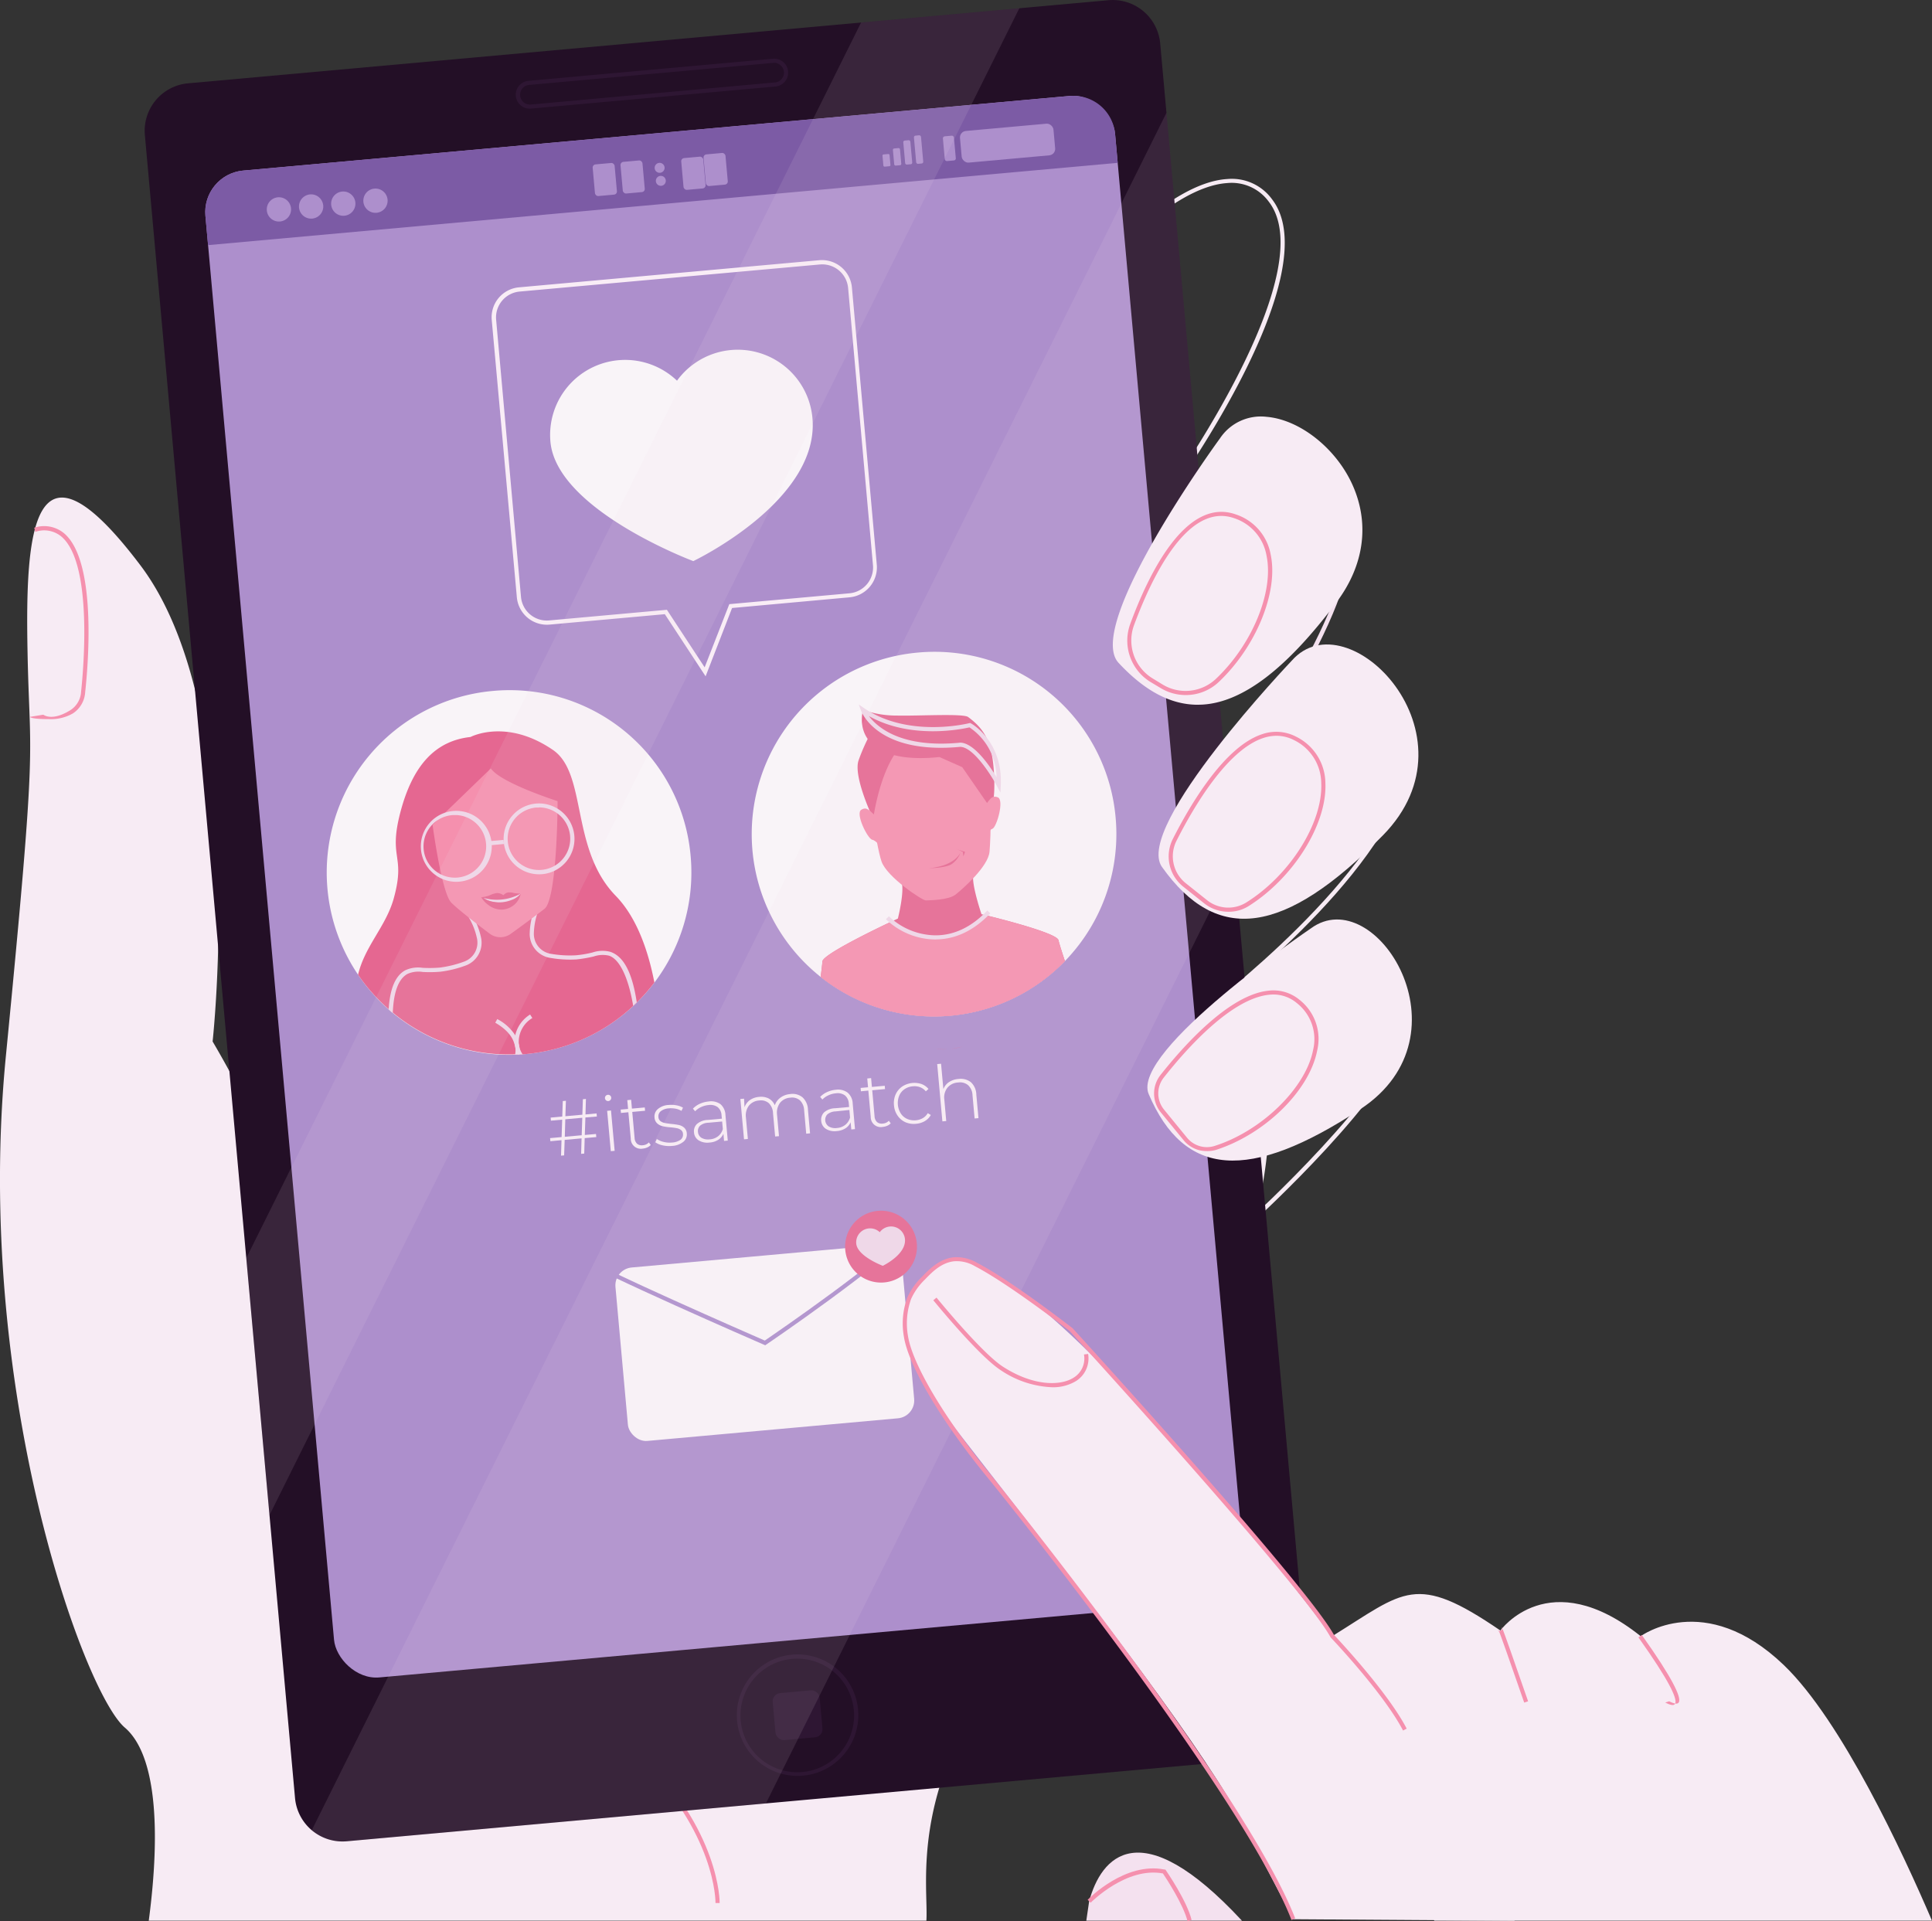 <svg id="Ñëîé_3" data-name="Ñëîé 3" xmlns="http://www.w3.org/2000/svg" viewBox="0 0 466.24 463.68"><rect x="0" y="0" width="466.24" height="463.68" fill="#333333" stroke="none"/><defs><style>.cls-1{fill:#f4e1ef;}.cls-2{fill:#f7ebf4;}.cls-3{fill:#f590ae;}.cls-4{fill:#230f26;}.cls-5{fill:#ad8fcc;}.cls-6{fill:#2e1633;}.cls-7{fill:#f9f4f8;}.cls-8{fill:#e56791;}.cls-9{fill:#efd8e8;}.cls-10{fill:#f9edf6;}.cls-11{opacity:0.11;}.cls-12{fill:#7c5ba5;}</style></defs><title>feature4</title><path class="cls-1" d="M461.91,227l-.8-.6c.29-.38,29-38.92,29.55-59.3l1,0C491.09,187.82,463.11,225.4,461.91,227Z" transform="translate(-165.33 -36.77)"/><path class="cls-2" d="M467.4,332l-.67-.74c.34-.31,33.94-31,37.4-46.17l1,.23C501.58,300.75,468.8,330.71,467.4,332Z" transform="translate(-165.33 -36.77)"/><path class="cls-2" d="M454,283.29l-.59-.81c.39-.28,39.11-28.81,49.44-54.75l.93.37C493.38,254.3,454.42,283,454,283.29Z" transform="translate(-165.33 -36.77)"/><path class="cls-2" d="M447.55,156.44l-27.3-41.19.15-.27c8.23-14.11,27.08-34.13,41.07-35a12,12,0,0,1,10.84,4.89c13.67,17.73-22.78,68.84-24.34,71Zm-26.13-41.23,26.16,39.46c4.09-5.85,36.39-53.07,23.94-69.22a11.07,11.07,0,0,0-10-4.5C448,81.82,429.62,101.32,421.42,115.21Z" transform="translate(-165.33 -36.77)"/><path class="cls-2" d="M410.7,434.6c-26.5,32.37-21.25,56.85-21.81,65.73H201.23c2.94-22.24,1.74-40.19-5.79-46.62-9.95-8.51-36.52-82-28.69-162.08s5.74-69.79,5.22-97.86,1-55.32,27.26-20.54,17.41,114.9,17.41,114.9a249,249,0,0,1,22.65,50.76s142.11-23.81,168.83-54C459.24,227.17,519.73,301.36,410.7,434.6Z" transform="translate(-165.33 -36.77)"/><path class="cls-3" d="M339,496.06l-1,0c0-.17.21-17-19.18-35.75l.7-.72C339.21,478.63,339,495.89,339,496.06Z" transform="translate(-165.33 -36.77)"/><path class="cls-4" d="M445.31,47.22l36.25,401.41a11.5,11.5,0,0,1-10.4,12.46L249,481.16a11.51,11.51,0,0,1-12.47-10.41L200.29,69.35a11.5,11.5,0,0,1,10.4-12.47L432.84,36.82A11.51,11.51,0,0,1,445.31,47.22Z" transform="translate(-165.33 -36.77)"/><rect class="cls-5" x="229.98" y="68.19" width="220.41" height="365.16" rx="10.06" transform="translate(-186.51 -5.16) rotate(-5.16)"/><path class="cls-6" d="M293.16,63a3.38,3.38,0,0,1-3.35-3.07,3.32,3.32,0,0,1,.77-2.45,3.36,3.36,0,0,1,2.28-1.2l59-5.33a3.36,3.36,0,0,1,.61,6.7l-59,5.33Zm59-11.06H352l-59,5.33a2.37,2.37,0,0,0-2.14,2.57A2.36,2.36,0,0,0,293.37,62l59-5.34a2.35,2.35,0,0,0,1.29-4.16A2.31,2.31,0,0,0,352.2,51.92Z" transform="translate(-165.33 -36.77)"/><path class="cls-3" d="M177.26,210.33c-4.23,0-4.52-.43-4.78-.53l3.28-.54c.09,0,2.07,1.71,6.58-1.11a5.64,5.64,0,0,0,2.56-4.45c.55-5.1,2.9-30.89-4.73-37.41a6.5,6.5,0,0,0-6.32-1.15l-.26-1a7.52,7.52,0,0,1,7.23,1.36c7.81,6.67,5.86,31,5.07,38.28a6.59,6.59,0,0,1-3,5.19A10.64,10.64,0,0,1,177.26,210.33Z" transform="translate(-165.33 -36.77)"/><path class="cls-2" d="M481.67,260.84c15.57-11.47,39.06,25.76,12,43.59s-42.59,16.39-51.13-3.6C438.11,290.43,481.67,260.84,481.67,260.84Z" transform="translate(-165.33 -36.77)"/><path class="cls-3" d="M456.54,314.58A7.11,7.11,0,0,1,451,312l-5.54-6.76a7.21,7.21,0,0,1-.09-9c5.66-7.16,16.56-19.33,26-20.36a9.86,9.86,0,0,1,7.56,2.19,12,12,0,0,1,4.27,12.23c-1.87,9.69-12.6,20.21-24.44,24A7.52,7.52,0,0,1,456.54,314.58Zm16.08-37.79a10.88,10.88,0,0,0-1.13.07c-9.09,1-19.77,12.94-25.33,20a6.18,6.18,0,0,0,.08,7.71l5.53,6.76a6.17,6.17,0,0,0,6.7,2c11.33-3.59,22-14,23.75-23.18a11.06,11.06,0,0,0-3.91-11.27A8.77,8.77,0,0,0,472.62,276.79Z" transform="translate(-165.33 -36.77)"/><path class="cls-7" d="M332,243.4a44,44,0,1,1-47.78-39.87A43.83,43.83,0,0,1,332,243.4Z" transform="translate(-165.33 -36.77)"/><path class="cls-7" d="M434.56,234.13a44,44,0,1,1-47.78-39.86A43.86,43.86,0,0,1,434.56,234.13Z" transform="translate(-165.33 -36.77)"/><path class="cls-8" d="M323.25,273.9a44.5,44.5,0,0,1-4.21,4.8c-.29.28-.57.56-.87.83a43.87,43.87,0,0,1-26.05,11.65l-.67.05-.78,0-.33,0-.69,0a43.8,43.8,0,0,1-29.53-10.07c-.34-.28-.66-.55-1-.83a44,44,0,0,1-7.38-8.32c1.65-6.93,6.68-11.59,8.58-18.3,3-10.73-1.36-9.5,1.63-20.9s8.48-17.25,16.93-18.17c0,0,8.63-4.59,19.89,3.13,8.33,5.7,4.15,24,15.21,35.27C319.14,258.37,321.84,266.59,323.25,273.9Z" transform="translate(-165.33 -36.77)"/><path class="cls-9" d="M319,278.7c-.29.28-.57.56-.87.83-1.07-6.46-3.14-11.22-5.83-12.11a6.64,6.64,0,0,0-3.68.19,33.34,33.34,0,0,1-4.21.72,27.54,27.54,0,0,1-6.25-.37,5.85,5.85,0,0,1-5-5.79,18.1,18.1,0,0,1,1.35-6.51l.94.38a16.69,16.69,0,0,0-1.29,6.09,4.87,4.87,0,0,0,4.12,4.84,26.55,26.55,0,0,0,6,.36,25.78,25.78,0,0,0,4.07-.69,7.45,7.45,0,0,1,4.22-.16C315.84,267.53,317.92,271.53,319,278.7Z" transform="translate(-165.33 -36.77)"/><path class="cls-9" d="M277.67,269.81a26.89,26.89,0,0,1-6.07,1.48,30,30,0,0,1-4.27.06,6.51,6.51,0,0,0-3.66.47c-2.17,1.19-3.36,4.35-3.55,9.43-.34-.28-.66-.55-1-.83.3-5.05,1.63-8.17,4-9.47a7.38,7.38,0,0,1,4.18-.6,30.82,30.82,0,0,0,4.13-.05,26.61,26.61,0,0,0,5.85-1.43,4.86,4.86,0,0,0,3.19-5.45,16.92,16.92,0,0,0-2.36-5.81l.84-.54a18.13,18.13,0,0,1,2.49,6.11A5.86,5.86,0,0,1,277.67,269.81Z" transform="translate(-165.33 -36.77)"/><path class="cls-3" d="M299.89,230.12c0,4.73-.39,23.82-3.16,26-1.74,1.35-5.53,4.15-8.1,6l0,0a4.28,4.28,0,0,1-5.11,0c-3-2.26-7.74-5.92-9.3-7.52-2.33-2.4-4.5-18.77-4.5-18.77l14.06-13.6C286.22,225.77,299.89,230.12,299.89,230.12Z" transform="translate(-165.33 -36.77)"/><path class="cls-9" d="M275.44,249.59a8.56,8.56,0,1,1,8.53-9.33h0a8.55,8.55,0,0,1-7.75,9.29C276,249.57,275.7,249.59,275.44,249.59Zm0-16.11-.69,0a7.56,7.56,0,1,0,.69,0Z" transform="translate(-165.33 -36.77)"/><path class="cls-9" d="M295.4,247.78a8.55,8.55,0,1,1,8.53-9.32h0a8.55,8.55,0,0,1-7.75,9.29Q295.79,247.78,295.4,247.78Zm0-16.11c-.23,0-.46,0-.69,0a7.55,7.55,0,1,0,8.2,6.84h0a7.56,7.56,0,0,0-7.51-6.88Z" transform="translate(-165.33 -36.77)"/><rect class="cls-9" x="283.47" y="239.65" width="3.42" height="1" transform="translate(-185.76 -10.17) rotate(-5.16)"/><path class="cls-9" d="M290.54,288.81a5.55,5.55,0,0,0,.14.73h0a5.42,5.42,0,0,0,.77,1.68l-.78,0-.33,0a6.37,6.37,0,0,1-.62-1.5v0a5.83,5.83,0,0,0-.15-.73,6.76,6.76,0,0,1,.1-2.37,8,8,0,0,1,3.59-5l.54.85A6.68,6.68,0,0,0,290.54,288.81Z" transform="translate(-165.33 -36.77)"/><path class="cls-9" d="M291,252.45c-2.52,3.16-7.28,2.3-9.12,1l6.22-.2Z" transform="translate(-165.33 -36.77)"/><path class="cls-8" d="M422.32,268.72a44,44,0,0,1-58.94,3.82c.19-1.49.37-3,.42-3.74.16-2,18.21-10.34,18.21-10.34s1.66-6.53.88-8.87l8.3,1.72,9-3.27c-.36,2.44,2,9.37,2,9.37s18.06,4.28,18.57,6.25C421,264.69,421.71,266.87,422.32,268.72Z" transform="translate(-165.33 -36.77)"/><path class="cls-3" d="M420.75,263.66c-.46-1.77-15.2-5.43-18.08-6.13a19.24,19.24,0,0,1-11.77,5.41,13.59,13.59,0,0,1-10.48-3.74c-4.41,2.09-16.49,7.95-16.62,9.6-.05.79-.23,2.25-.42,3.74a44,44,0,0,0,58.94-3.82C421.71,266.87,421,264.69,420.75,263.66Z" transform="translate(-165.33 -36.77)"/><path class="cls-8" d="M397.66,289.34a13,13,0,0,1-2.81.57A20.9,20.9,0,0,0,397.66,289.34Z" transform="translate(-165.33 -36.77)"/><path class="cls-8" d="M391.12,289.93A21.47,21.47,0,0,0,394,290,13.81,13.81,0,0,1,391.12,289.93Z" transform="translate(-165.33 -36.77)"/><path class="cls-9" d="M290.68,289.54h0a5.58,5.58,0,0,1,0,1.73l-.33,0-.69,0,0-.09a5.41,5.41,0,0,0,.05-1.43v0a5.83,5.83,0,0,0-.15-.73,3,3,0,0,0-.13-.42c-.55-1.9-2.1-3.56-4.58-5l.48-.88a11.48,11.48,0,0,1,4.33,3.89,6.85,6.85,0,0,1,.73,1.64c0,.15.1.3.14.49A4.73,4.73,0,0,1,290.68,289.54Z" transform="translate(-165.33 -36.77)"/><path class="cls-8" d="M281.46,253.31a11.9,11.9,0,0,0,9.52-.86,12.71,12.71,0,0,1-1.66-.16,3.74,3.74,0,0,0-1.46-.12,2.14,2.14,0,0,0-1.05.66,2.58,2.58,0,0,0-1.56-.53,6,6,0,0,0-1.84.6A7.68,7.68,0,0,1,281.46,253.31Z" transform="translate(-165.33 -36.77)"/><path class="cls-8" d="M291,252.45A5,5,0,0,1,288.7,254a7.78,7.78,0,0,1-4.3.42,5,5,0,0,1-2.43-1l-.51-.11a5.92,5.92,0,0,0,1.65,1.82,5.21,5.21,0,0,0,3.61,1.16,4.92,4.92,0,0,0,3.16-1.6A4.78,4.78,0,0,0,291,252.45Z" transform="translate(-165.33 -36.77)"/><path class="cls-3" d="M403.6,222.32c1.14,5.63.84,16.43.53,20s-6.37,8.89-8.15,10.32-6.41,1.38-7.2,1.45-9.42-5.63-10.72-9.41-4.17-21.42-2-25.28,12.93-8.6,17.39-6.8S403.6,222.32,403.6,222.32Z" transform="translate(-165.33 -36.77)"/><path class="cls-8" d="M392.05,219.48c-14.52,1.52-20.06-4-18.47-11.39a24.24,24.24,0,0,0,8.28,1.38c5.09.12,15.89-.54,17.1.35,3.94,2.91,5.81,6,6.24,13.49s-.81,8.52-.81,8.52l-6.85-9.91Z" transform="translate(-165.33 -36.77)"/><path class="cls-8" d="M382.54,217.07c-5,5.73-6.48,17.32-6.48,17.32s-4.93-10.26-3.52-14.15a47,47,0,0,1,3-6.69Z" transform="translate(-165.33 -36.77)"/><path class="cls-3" d="M377.32,234.3c-2.07-1.71-2.67-3-4.15-2.09s1.55,7,2.64,7.23,2.15,1.9,2.15,1.9Z" transform="translate(-165.33 -36.77)"/><path class="cls-3" d="M402.41,232c1.73-2.05,2.09-3.43,3.71-2.8s-.26,7.21-1.29,7.59-1.78,2.25-1.78,2.25Z" transform="translate(-165.33 -36.77)"/><path class="cls-9" d="M406.77,228.07l-.86-1.61c-1.45-2.72-5.91-9.73-9.06-9.42-19.68,1.78-23.59-8.34-23.74-8.78l-.53-1.45,1.28.87c10.78,7.32,25.25,3.66,25.4,3.62l.19-.05.17.1c.08,0,7.7,4.21,7.23,14.9ZM397,216c3.33,0,7.1,5.49,8.82,8.32a14.76,14.76,0,0,0-6.54-12c-1.73.4-14.1,3-24.26-2.73,2.05,2.73,7.77,7.72,21.71,6.45Z" transform="translate(-165.33 -36.77)"/><path class="cls-8" d="M389.45,246.32c6.56-.59,7.69-3.86,7.69-3.86a5.68,5.68,0,0,1-2.25,2.93C393.28,246.29,389.45,246.32,389.45,246.32Z" transform="translate(-165.33 -36.77)"/><path class="cls-8" d="M395.89,241.64a9.26,9.26,0,0,1,1.83.77l.09,1.06.41-1.11Z" transform="translate(-165.33 -36.77)"/><path class="cls-9" d="M391.08,263.51a17.41,17.41,0,0,1-11.95-4.89l.71-.71a16.58,16.58,0,0,0,11.24,4.6h.17c4.47-.05,8.62-2.06,12.35-6l.72.69c-3.92,4.12-8.31,6.24-13.06,6.29Z" transform="translate(-165.33 -36.77)"/><path class="cls-10" d="M335.61,200l-9.84-15-27.84,2.52a7.29,7.29,0,0,1-7.87-6.57L284,114a7.25,7.25,0,0,1,6.56-7.88l72.48-6.55a7.27,7.27,0,0,1,7.88,6.58l6,66.91a7.26,7.26,0,0,1-6.57,7.87L342,183.51Zm-9.34-16.06,9.11,13.89,5.95-15.25,29-2.62a6.26,6.26,0,0,0,5.67-6.78l-6-66.91a6.27,6.27,0,0,0-6.8-5.67l-72.48,6.54a6.26,6.26,0,0,0-5.66,6.8l6,66.91a6.26,6.26,0,0,0,6.79,5.66Z" transform="translate(-165.33 -36.77)"/><path class="cls-7" d="M361.39,137.66c1.81,20-28.75,34.53-28.75,34.53s-33-12.33-34.48-28.82a18.11,18.11,0,0,1,30.55-14.72,18.1,18.1,0,0,1,32.68,9Z" transform="translate(-165.33 -36.77)"/><path class="cls-6" d="M357.8,465.38a14.66,14.66,0,1,1,1.33-.06C358.69,465.36,358.24,465.38,357.8,465.38Zm0-28.3c-.41,0-.83,0-1.24.05a13.71,13.71,0,1,0,1.24-.05Z" transform="translate(-165.33 -36.77)"/><rect class="cls-6" x="352.13" y="445.04" width="11.38" height="11.38" rx="1.96" transform="translate(-204.43 -2.76) rotate(-5.16)"/><rect class="cls-7" x="315.22" y="339.86" width="69.36" height="42.03" rx="4.32" transform="translate(-196.37 -3.84) rotate(-5.16)"/><path class="cls-5" d="M350,361.45l-.25-.11c-1.67-.72-40.79-17.77-44.85-20.82l.6-.8c3.8,2.86,40.95,19.09,44.39,20.59,2.71-1.84,28.49-19.53,36-27.85l.74.67c-8,8.83-36.13,28-36.41,28.16Z" transform="translate(-165.33 -36.77)"/><path class="cls-8" d="M386.58,336.86a8.67,8.67,0,1,1-9.4-7.85A8.66,8.66,0,0,1,386.58,336.86Z" transform="translate(-165.33 -36.77)"/><path class="cls-9" d="M383.72,335.84c.34,3.73-5.35,6.43-5.35,6.43s-6.14-2.3-6.41-5.37a3.37,3.37,0,0,1,5.68-2.74,3.37,3.37,0,0,1,6.08,1.68Z" transform="translate(-165.33 -36.77)"/><g class="cls-11"><path class="cls-9" d="M446.83,64l16.34,181-113,227L249,481.16a11.47,11.47,0,0,1-8.43-2.67Z" transform="translate(-165.33 -36.77)"/></g><path class="cls-12" d="M434.42,69l.64,7.07L215.54,95.93l-.64-7.07A10.1,10.1,0,0,1,224,77.94l199.48-18A10.1,10.1,0,0,1,434.42,69Z" transform="translate(-165.33 -36.77)"/><path class="cls-2" d="M460.13,142.89c11.32-16.9,47.84,11.58,27.4,38.88s-36.32,31.39-51.89,14.64C427.55,187.7,460.13,142.89,460.13,142.89Z" transform="translate(-165.33 -36.77)"/><path class="cls-2" d="M454.39,206.86c-6.54,0-12.8-3.32-19.12-10.11-8.26-8.89,23-52.19,24.45-54.15A11.84,11.84,0,0,1,471,137.37c8,.68,16.75,7.58,20.72,16.42,4.19,9.35,2.84,19.39-3.82,28.28-12.08,16.14-22.72,24.24-32.5,24.76Zm15.36-68.55a10.59,10.59,0,0,0-9.21,4.86v0c-.32.44-32.25,44.57-24.52,52.88,6.43,6.92,12.79,10.11,19.36,9.76,9.47-.5,19.86-8.47,31.76-24.36,6.43-8.59,7.74-18.27,3.71-27.27-3.83-8.53-12.2-15.18-19.9-15.83A11.42,11.42,0,0,0,469.75,138.31Z" transform="translate(-165.33 -36.77)"/><path class="cls-3" d="M451.45,204.52a11.73,11.73,0,0,1-6-1.67l-2.4-1.44a11.7,11.7,0,0,1-4.95-14.09c4.3-11.71,13.35-30.7,25.48-26.39a12.51,12.51,0,0,1,8.4,9.71c1.9,9-3.52,22.26-12.59,30.78A11.57,11.57,0,0,1,451.45,204.52ZM445.94,202a10.68,10.68,0,0,0,12.74-1.31c8.83-8.3,14.12-21.13,12.29-29.84a11.57,11.57,0,0,0-7.76-9c-11.33-4-20,14.44-24.21,25.8a10.71,10.71,0,0,0,4.53,12.88Z" transform="translate(-165.33 -36.77)"/><path class="cls-2" d="M477.09,196.19c13.46-15.26,45.89,17.8,22,42.16S459,264.66,445.74,246C438.87,236.3,477.09,196.19,477.09,196.19Z" transform="translate(-165.33 -36.77)"/><path class="cls-3" d="M461.79,256.82a9.36,9.36,0,0,1-5.82-2l-5.11-4.07a9.33,9.33,0,0,1-2.52-11.45c4.14-8.18,12.44-22.36,21.59-25.34a10.35,10.35,0,0,1,8.17.6,12.61,12.61,0,0,1,7.08,11.28c.41,9.89-7.78,22.92-18.64,29.68A9,9,0,0,1,461.79,256.82Zm11.59-42.47a10.27,10.27,0,0,0-3.14.52c-8.81,2.87-16.94,16.8-21,24.84a8.32,8.32,0,0,0,2.24,10.22l5.11,4.07a8.22,8.22,0,0,0,9.42.63c10.58-6.58,18.56-19.23,18.17-28.78a11.65,11.65,0,0,0-6.54-10.44A9.29,9.29,0,0,0,473.38,214.35Z" transform="translate(-165.33 -36.77)"/><rect class="cls-5" x="397.16" y="67.48" width="22.65" height="7.67" rx="1.57" transform="translate(-170.09 0.26) rotate(-5.16)"/><rect class="cls-5" x="393.1" y="69.58" width="2.67" height="6" rx="0.48" transform="translate(-170.26 -1) rotate(-5.16)"/><rect class="cls-5" x="378.4" y="74" width="1.71" height="2.96" rx="0.27" transform="translate(-170.58 -2.37) rotate(-5.16)"/><rect class="cls-5" x="380.96" y="72.58" width="1.71" height="4.15" rx="0.32" transform="translate(-170.49 -2.16) rotate(-5.16)"/><rect class="cls-5" x="383.54" y="70.67" width="1.71" height="5.82" rx="0.38" transform="translate(-170.39 -1.93) rotate(-5.16)"/><rect class="cls-5" x="386.16" y="69.42" width="1.71" height="6.84" rx="0.41" transform="translate(-170.32 -1.64) rotate(-5.16)"/><g class="cls-11"><polygon class="cls-9" points="245.99 1.99 65.04 365.66 59.44 303.62 207.8 5.44 245.99 1.99"/></g><path class="cls-5" d="M235.56,87.05a2.93,2.93,0,1,1-3.18-2.66A2.93,2.93,0,0,1,235.56,87.05Z" transform="translate(-165.33 -36.77)"/><path class="cls-5" d="M243.33,86.34a2.93,2.93,0,1,1-3.19-2.65A2.94,2.94,0,0,1,243.33,86.34Z" transform="translate(-165.33 -36.77)"/><path class="cls-5" d="M251.09,85.64A2.93,2.93,0,1,1,247.91,83,2.93,2.93,0,0,1,251.09,85.64Z" transform="translate(-165.33 -36.77)"/><path class="cls-5" d="M258.86,84.94a2.93,2.93,0,1,1-3.19-2.65A2.94,2.94,0,0,1,258.86,84.94Z" transform="translate(-165.33 -36.77)"/><rect class="cls-5" x="308.62" y="76.26" width="5.32" height="7.67" rx="0.76" transform="translate(-171.27 -8.45) rotate(-5.16)"/><rect class="cls-5" x="315.34" y="75.65" width="5.32" height="7.67" rx="0.76" transform="translate(-171.19 -7.85) rotate(-5.16)"/><rect class="cls-5" x="328.66" y="74.45" width="5.32" height="7.67" rx="0.76" transform="matrix(1, -0.09, 0.09, 1, -171.03, -6.65)"/><rect class="cls-5" x="335.38" y="73.84" width="5.32" height="7.67" rx="0.76" transform="translate(-170.95 -6.05) rotate(-5.16)"/><path class="cls-5" d="M325.71,77.17a1.2,1.2,0,1,1-1.3-1.09A1.2,1.2,0,0,1,325.71,77.17Z" transform="translate(-165.33 -36.77)"/><path class="cls-5" d="M326,80.31a1.2,1.2,0,1,1-1.3-1.09A1.2,1.2,0,0,1,326,80.31Z" transform="translate(-165.33 -36.77)"/><path class="cls-2" d="M530.85,500.33c-11.13-32.66-118.14-170.68-137.67-158.77-5.26,3.21-7.95,6.32-8.87,9.68-3,10.83,5.78,22.87,10.6,29.07,37.4,48.1,61.24,79.1,71.17,97.95,1,1.95,11.34,21.7,11.35,21.71h0Z" transform="translate(-165.33 -36.77)"/><path class="cls-3" d="M419.25,371.58a23.81,23.81,0,0,1-12.45-4.14c-5.26-3.41-15.79-16.31-16.24-16.86l.78-.63c.1.13,10.87,13.33,16,16.65,7.25,4.69,13.8,4.73,17.06,2.68a5.4,5.4,0,0,0,2.52-5.61l1-.13a6.43,6.43,0,0,1-3,6.59A10.65,10.65,0,0,1,419.25,371.58Z" transform="translate(-165.33 -36.77)"/><path class="cls-2" d="M631.57,500.33H511.45c-9.25-23.09-24.63-68.67-24.63-68.67,17.54-10.86,20-15.45,40.59-1.37,0,0,11.71-16.31,33.86,1.37,0,0,15.42-11.39,34.57,7C609.78,452.08,624.57,484,631.57,500.33Z" transform="translate(-165.33 -36.77)"/><path class="cls-3" d="M533.16,447.69c-7.89-22.8-6.14-17.09-6.16-17.12l.85-.53c.09.15-1.72-5.71,6.25,17.33Z" transform="translate(-165.33 -36.77)"/><path class="cls-3" d="M567.18,447.68c0-.17,8.74,5.64-6.46-15.73l.82-.58c15.29,21.52,6.55,15.85,6.6,16Z" transform="translate(-165.33 -36.77)"/><path class="cls-1" d="M427.48,500.33l.69-4.7c2.85-10.56,12.11-22,36.88,4.7Z" transform="translate(-165.33 -36.77)"/><path class="cls-3" d="M451.91,500.45c-1-4.05-5.19-10.42-5.94-11.53-8.85-1.66-17.36,7-17.44,7.06l-.72-.7c.37-.38,9.12-9.23,18.56-7.3l.19,0,.12.17c.2.3,5.1,7.42,6.21,12Z" transform="translate(-165.33 -36.77)"/><path class="cls-3" d="M477,500.15C464.75,468.76,404,393.73,403.34,393c-10.93-13.39-18.73-26.55-19.86-33.53a18.24,18.24,0,0,1,.81-9.55,16.61,16.61,0,0,1,3.53-5c1.68-1.74,4.21-4.37,7.72-4.71a9.82,9.82,0,0,1,5.55,1.32c7.71,4,20.57,13.86,23.07,15.79,2.36,2.57,56.25,61.67,63.07,74,.84.89,13,13.82,17.57,22.65l-.88.46c-4.67-9-17.33-22.33-17.46-22.46l-.07-.11c-6.64-12.14-62.34-73.22-62.9-73.83-2.43-1.87-15.23-11.68-22.86-15.65a8.62,8.62,0,0,0-5-1.21c-3.15.31-5.43,2.68-7.1,4.42a15.25,15.25,0,0,0-3.33,4.68,17.53,17.53,0,0,0-.74,9c1.1,6.82,8.82,19.8,19.65,33.06.61.75,61.51,75.9,73.78,107.44Z" transform="translate(-165.33 -36.77)"/><path class="cls-2" d="M306.6,306.47l-.14,4.22,2.7-.24.07.75-2.8.25-.11,3.73-.75.07.11-3.74-4.08.37-.13,3.74-.75.06.12-3.73-2.69.25-.07-.75,2.78-.25L301,307l-2.72.24-.07-.74,2.81-.26.12-3.73.76-.07-.13,3.73,4.1-.37.12-3.73.74-.07-.11,3.74,2.68-.25.07.75Zm-.75.07-4.1.37-.12,4.22,4.08-.37Z" transform="translate(-165.33 -36.77)"/><path class="cls-2" d="M311.54,302.29A.76.76,0,0,1,312,301a.76.76,0,0,1,.56.16.72.72,0,0,1,.27.52.73.73,0,0,1-.18.56.74.74,0,0,1-.52.27A.75.75,0,0,1,311.54,302.29Zm.31,2.58.93-.09.88,9.74-.93.08Z" transform="translate(-165.33 -36.77)"/><path class="cls-2" d="M322.37,313.11a2.49,2.49,0,0,1-.84.59,3.44,3.44,0,0,1-1.09.28,2.42,2.42,0,0,1-2.89-2.41l-.58-6.36-1.79.17-.07-.81,1.79-.16-.19-2.12.93-.09.19,2.13,3.1-.28.07.8-3.09.28.56,6.26a2.1,2.1,0,0,0,.59,1.41,1.78,1.78,0,0,0,1.4.37,2.19,2.19,0,0,0,1.46-.68Z" transform="translate(-165.33 -36.77)"/><path class="cls-2" d="M325.21,313.19a4.68,4.68,0,0,1-1.74-.74l.37-.79a4.69,4.69,0,0,0,1.61.7,5.82,5.82,0,0,0,2,.16,4,4,0,0,0,2.13-.68,1.55,1.55,0,0,0,.57-1.41,1.21,1.21,0,0,0-.47-.93,2.36,2.36,0,0,0-1-.44,14.1,14.1,0,0,0-1.57-.21,13.21,13.21,0,0,1-1.91-.28,2.94,2.94,0,0,1-1.28-.68,2.11,2.11,0,0,1-.64-1.44,2.33,2.33,0,0,1,.79-2,4.3,4.3,0,0,1,2.66-1,6.55,6.55,0,0,1,1.87.09,4.69,4.69,0,0,1,1.55.56l-.36.78a4.54,4.54,0,0,0-1.42-.53,5.58,5.58,0,0,0-1.58-.08,3.46,3.46,0,0,0-2,.69,1.57,1.57,0,0,0-.57,1.38,1.35,1.35,0,0,0,.48,1,2.58,2.58,0,0,0,1,.45c.39.08.94.16,1.63.24a14.71,14.71,0,0,1,1.88.27,2.78,2.78,0,0,1,1.25.65,2,2,0,0,1,.61,1.39,2.25,2.25,0,0,1-.83,2,4.77,4.77,0,0,1-2.77,1A7.15,7.15,0,0,1,325.21,313.19Z" transform="translate(-165.33 -36.77)"/><path class="cls-2" d="M339.19,303.25a3.62,3.62,0,0,1,1.21,2.63l.56,6.17-.9.08-.15-1.73a3.28,3.28,0,0,1-1.24,1.45,4.39,4.39,0,0,1-2.11.67,4,4,0,0,1-2.63-.53,2.46,2.46,0,0,1-1.12-1.93,2.43,2.43,0,0,1,.69-2,4.18,4.18,0,0,1,2.7-1l3.34-.3-.08-.78a2.77,2.77,0,0,0-.92-2,3.06,3.06,0,0,0-2.22-.51,5.41,5.41,0,0,0-1.82.5,4.64,4.64,0,0,0-1.42,1l-.53-.63a5.5,5.5,0,0,1,1.66-1.17,6.59,6.59,0,0,1,2.11-.56A3.94,3.94,0,0,1,339.19,303.25Zm-.56,7.75a3.4,3.4,0,0,0,1.14-1.74l-.17-1.82-3.32.3a3.25,3.25,0,0,0-2,.71,1.72,1.72,0,0,0-.51,1.49,1.82,1.82,0,0,0,.84,1.44,3.21,3.21,0,0,0,2,.37A3.67,3.67,0,0,0,338.63,311Z" transform="translate(-165.33 -36.77)"/><path class="cls-2" d="M359,301.61a4.23,4.23,0,0,1,1.31,3l.51,5.69-.93.08-.5-5.61a3.56,3.56,0,0,0-1-2.42,2.9,2.9,0,0,0-2.32-.66,3.43,3.43,0,0,0-2.51,1.26,4,4,0,0,0-.71,2.85l.47,5.18-.93.08-.51-5.61a3.56,3.56,0,0,0-1-2.42,2.9,2.9,0,0,0-2.32-.66,3.43,3.43,0,0,0-2.51,1.26,3.91,3.91,0,0,0-.71,2.85l.47,5.18-.93.08-.88-9.73.89-.08L345,304a3.68,3.68,0,0,1,1.3-1.73,4.5,4.5,0,0,1,2.24-.77,4.08,4.08,0,0,1,2.3.39,3.29,3.29,0,0,1,1.47,1.64,3.8,3.8,0,0,1,1.36-1.85,4.61,4.61,0,0,1,2.36-.86A3.77,3.77,0,0,1,359,301.61Z" transform="translate(-165.33 -36.77)"/><path class="cls-2" d="M369.89,300.48a3.61,3.61,0,0,1,1.22,2.63l.55,6.17-.89.08-.16-1.73a3.28,3.28,0,0,1-1.24,1.45,4.5,4.5,0,0,1-2.1.67,4,4,0,0,1-2.63-.53,2.5,2.5,0,0,1-1.13-1.93,2.53,2.53,0,0,1,.69-2.05,4.22,4.22,0,0,1,2.7-1l3.34-.3-.07-.79a2.77,2.77,0,0,0-.92-2,3,3,0,0,0-2.22-.51,5.13,5.13,0,0,0-1.82.5,4.64,4.64,0,0,0-1.42,1l-.53-.63a5.17,5.17,0,0,1,1.66-1.17,6.34,6.34,0,0,1,2.11-.56A3.86,3.86,0,0,1,369.89,300.48Zm-.55,7.75a3.42,3.42,0,0,0,1.13-1.74l-.16-1.83L367,305a3.35,3.35,0,0,0-2,.71,1.93,1.93,0,0,0,.33,2.93,3.12,3.12,0,0,0,2,.37A3.67,3.67,0,0,0,369.34,308.23Z" transform="translate(-165.33 -36.77)"/><path class="cls-2" d="M380.28,307.88a2.36,2.36,0,0,1-.84.59,3.44,3.44,0,0,1-1.09.28,2.42,2.42,0,0,1-2.89-2.41l-.58-6.36-1.79.17-.07-.81,1.79-.16-.19-2.12.93-.09.19,2.13,3.1-.28.07.8-3.09.28.56,6.26a2.1,2.1,0,0,0,.59,1.41,1.78,1.78,0,0,0,1.4.37,2.19,2.19,0,0,0,1.46-.68Z" transform="translate(-165.33 -36.77)"/><path class="cls-2" d="M383.84,307.62a4.59,4.59,0,0,1-1.91-1.61,5,5,0,0,1-.86-2.49,5.18,5.18,0,0,1,.4-2.62,4.58,4.58,0,0,1,1.6-1.91,5.39,5.39,0,0,1,4.65-.59,4,4,0,0,1,1.68,1.19l-.65.57a3.26,3.26,0,0,0-1.39-1,3.87,3.87,0,0,0-1.74-.21,4,4,0,0,0-2,.69,3.57,3.57,0,0,0-1.29,1.58,4.75,4.75,0,0,0,.39,4.29,3.55,3.55,0,0,0,1.54,1.31,4.28,4.28,0,0,0,3.77-.19,3.34,3.34,0,0,0,1.19-1.2l.74.44a3.91,3.91,0,0,1-1.44,1.47,4.94,4.94,0,0,1-2.09.65A5.11,5.11,0,0,1,383.84,307.62Z" transform="translate(-165.33 -36.77)"/><path class="cls-2" d="M399.61,297.94a4.15,4.15,0,0,1,1.33,3l.52,5.69-.93.08-.51-5.61a3.45,3.45,0,0,0-1.06-2.42,3,3,0,0,0-2.39-.65,3.53,3.53,0,0,0-2.61,1.27,3.78,3.78,0,0,0-.74,2.85l.46,5.18-.93.08-1.25-13.83.93-.08.56,6.13a3.51,3.51,0,0,1,1.35-1.69,4.65,4.65,0,0,1,2.28-.76A4,4,0,0,1,399.61,297.94Z" transform="translate(-165.33 -36.77)"/></svg>